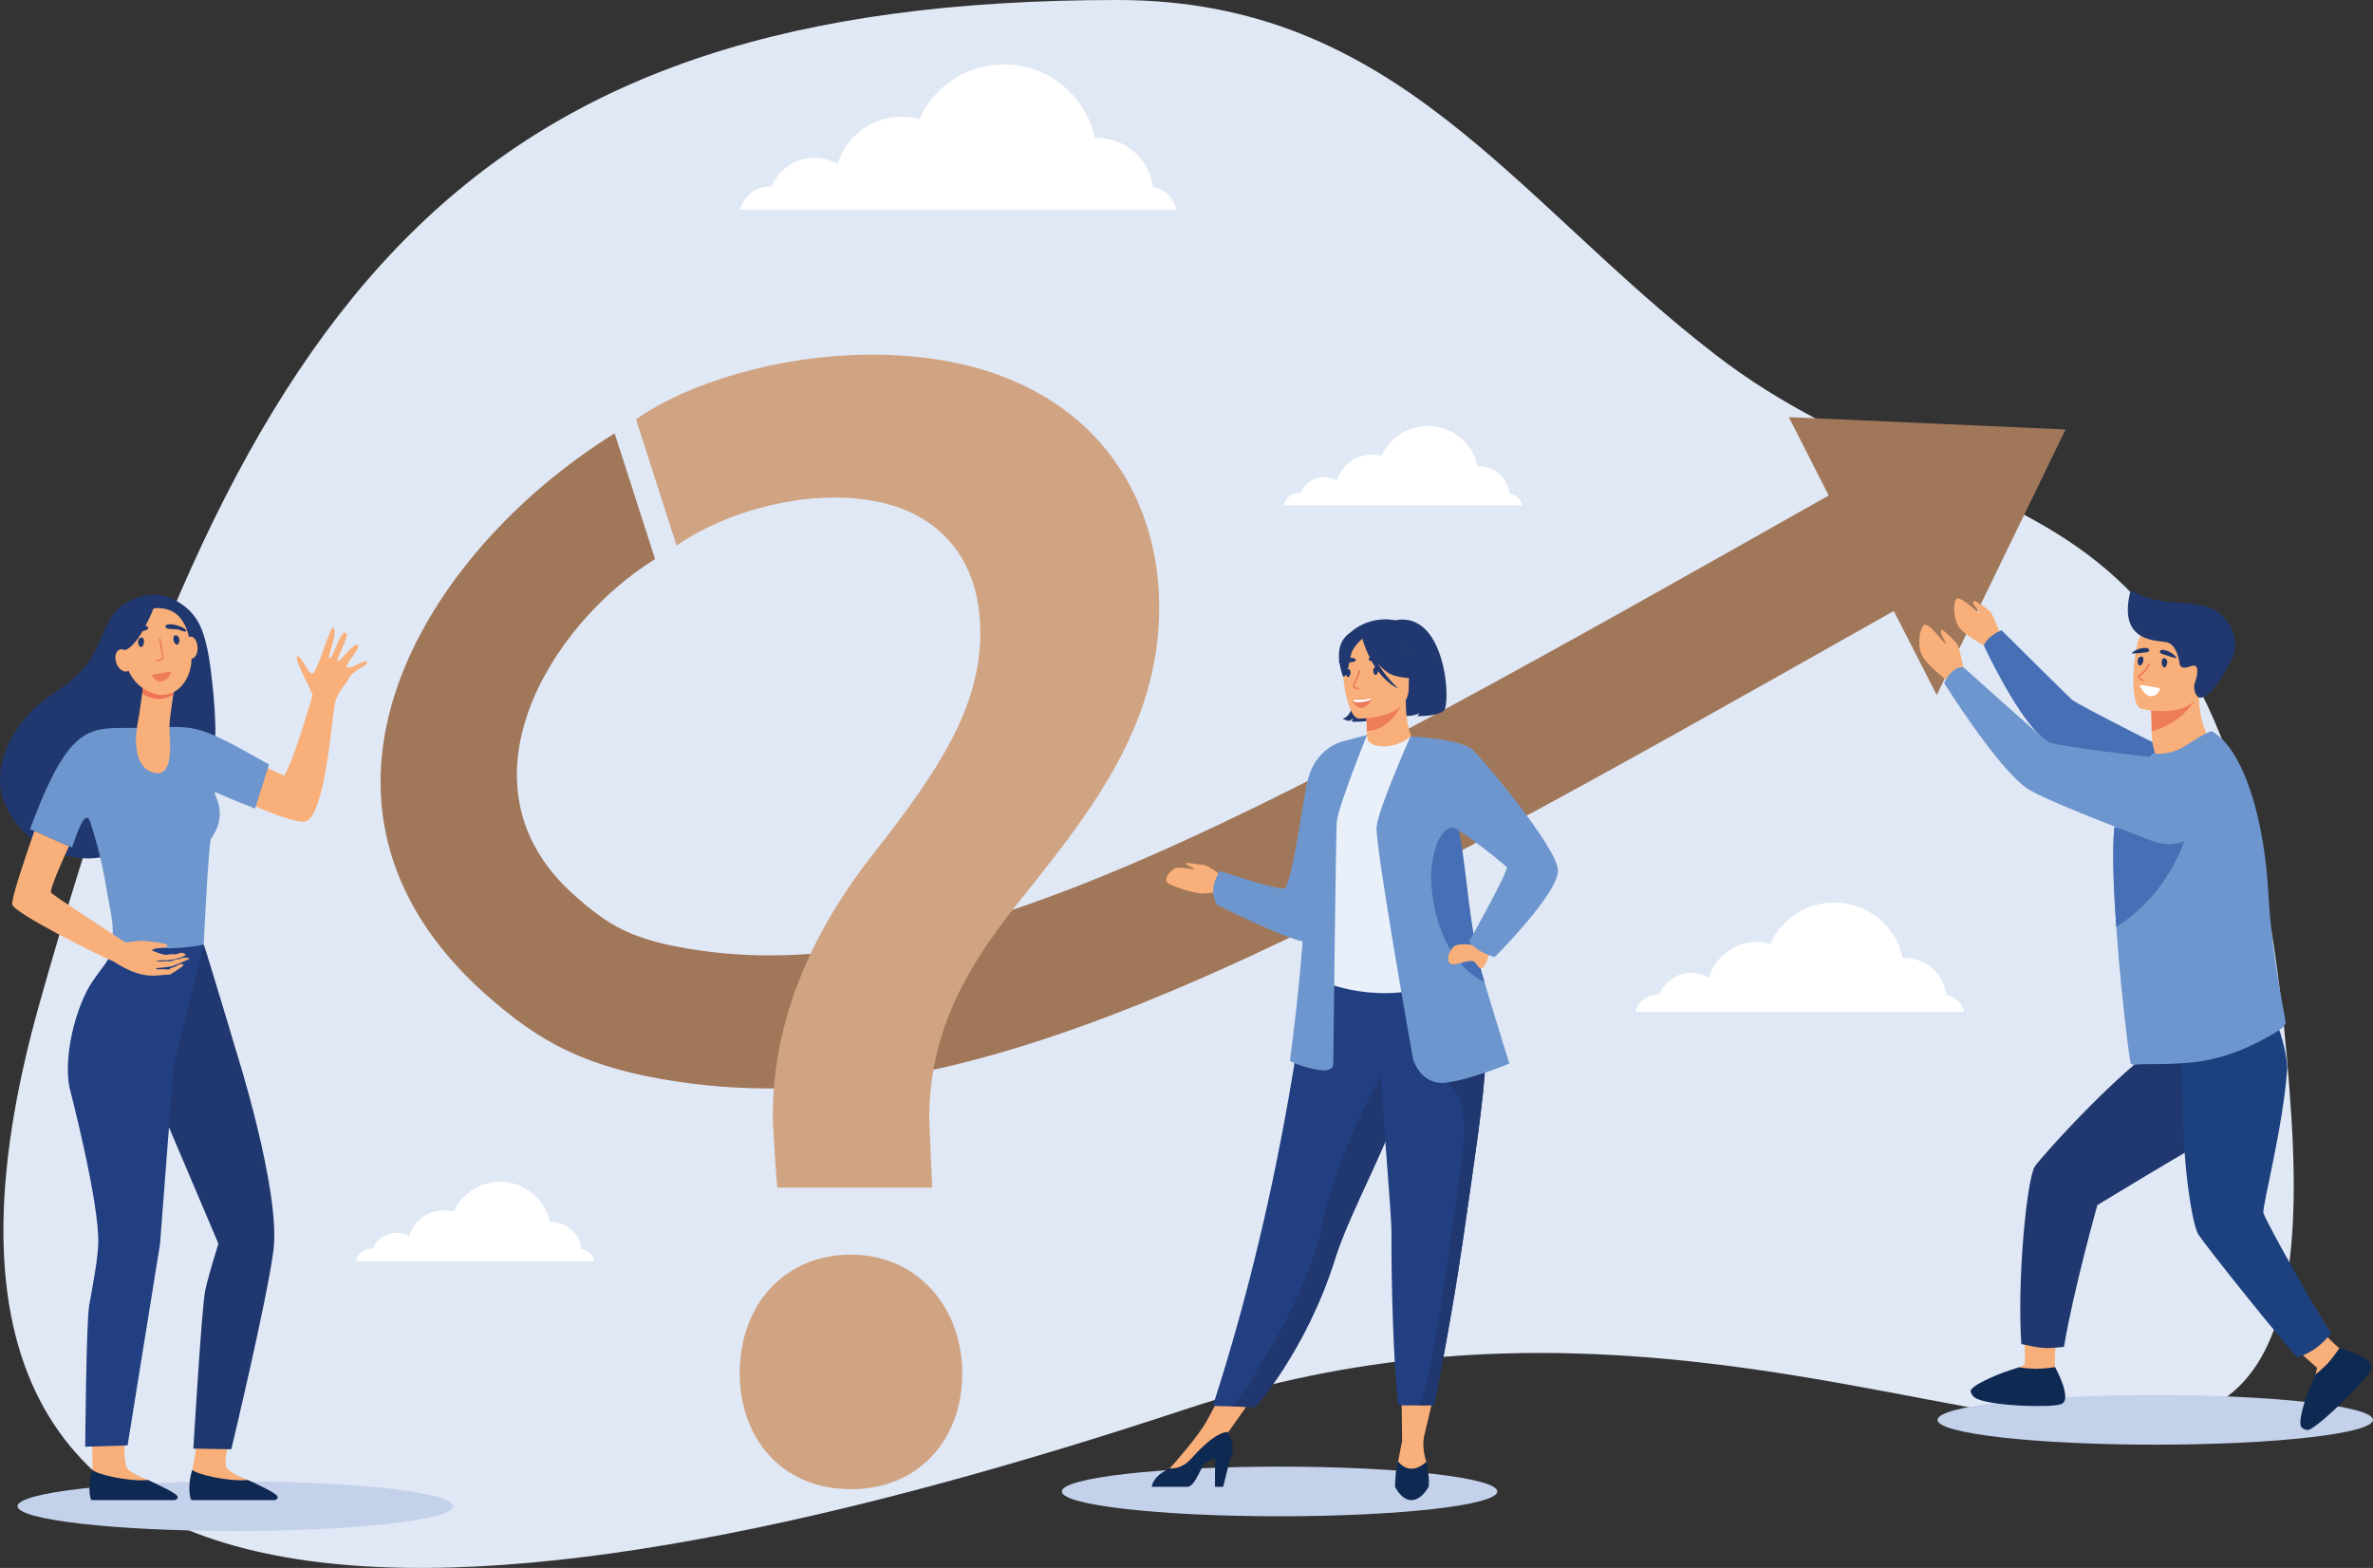 <?xml version="1.0" encoding="UTF-8"?><svg id="a" xmlns="http://www.w3.org/2000/svg" viewBox="0 0 2346.48 1550.49"><rect x="0" y="0" width="2346.48" height="1550.49" fill="#333333" stroke="none"/><path d="M1105.07,0c275.94,0,392.2,197.44,591.41,350.92,263.67,203.14,527.31,70.9,569.52,757.24,37.58,610.88-431.27,66.14-1092.33,284.96C512.62,1611.93-160.66,1700.05,39.12,992.07,238.9,284.08,463.91,0,1105.07,0Z" style="fill:#e0e8f5; fill-rule:evenodd;"/><path d="M647.74,552.85c-104.38,64.73-201.92,223.86-79.96,332.28,33.66,29.9,56.47,44.84,122.93,54.58,255.08,37.37,559.31-134.44,1117.58-449.75l-39.47-77.49,273.65,12.25-127.38,262.55-42.48-83.09c-583.91,329.77-902.1,509.46-1200.93,465.68-93.17-13.64-139.17-40.12-191.34-86.46-212.41-188.71-63.87-436.19,127.45-554.82l39.96,124.28Z" style="fill:#a1775a; fill-rule:evenodd;"/><path d="M1163.38,207.3h-431.38c3.1-13.11,14.87-22.86,28.92-22.86,.68,0,1.35,.02,2.02,.08,6.81-16.68,23.2-28.43,42.33-28.43,8.37,0,16.21,2.26,22.96,6.18,8.22-27.12,33.41-46.87,63.22-46.87,6.06,0,11.95,.82,17.53,2.36,14.42-31.86,46.5-54.02,83.75-54.02,44.18,0,81.08,31.18,89.9,72.74,.75-.03,1.49-.05,2.23-.05,28.3,0,51.66,21.16,55.11,48.52,11.54,2.16,20.75,10.99,23.42,22.35Z" style="fill:#fff; fill-rule:evenodd;"/><path d="M1505.25,499.8h-235.99c1.69-7.17,8.13-12.51,15.82-12.51,.37,0,.74,.02,1.1,.04,3.73-9.12,12.7-15.56,23.16-15.56,4.58,0,8.86,1.24,12.55,3.38,4.5-14.84,18.28-25.64,34.59-25.64,3.33,0,6.54,.45,9.59,1.3,7.89-17.43,25.43-29.56,45.81-29.56,24.17,0,44.35,17.06,49.18,39.8,.4-.01,.81-.03,1.22-.03,15.48,0,28.26,11.58,30.14,26.54,6.32,1.19,11.35,6.02,12.82,12.23Z" style="fill:#fff; fill-rule:evenodd;"/><path d="M587.82,1247.13h-235.99c1.69-7.18,8.13-12.51,15.82-12.51,.37,0,.74,.02,1.11,.04,3.73-9.12,12.69-15.56,23.15-15.56,4.58,0,8.87,1.24,12.56,3.39,4.49-14.83,18.27-25.64,34.59-25.64,3.32,0,6.53,.45,9.58,1.28,7.9-17.42,25.44-29.54,45.81-29.54,24.17,0,44.36,17.05,49.18,39.8,.41-.02,.81-.04,1.22-.04,15.48,0,28.26,11.58,30.15,26.55,6.31,1.18,11.35,6.01,12.81,12.22Z" style="fill:#fff; fill-rule:evenodd;"/><path d="M1942.29,1000.69h-325.06c2.33-9.88,11.2-17.22,21.79-17.22,.51,0,1.03,.02,1.52,.06,5.13-12.57,17.48-21.43,31.9-21.43,6.31,0,12.21,1.7,17.29,4.65,6.21-20.43,25.18-35.31,47.65-35.31,4.56,0,9,.61,13.2,1.77,10.87-24.01,35.04-40.71,63.11-40.71,33.29,0,61.09,23.5,67.73,54.82,.57-.02,1.12-.04,1.69-.04,21.33,0,38.93,15.96,41.52,36.57,8.7,1.63,15.64,8.29,17.65,16.84Z" style="fill:#fff; fill-rule:evenodd;"/><ellipse cx="232.65" cy="1489.43" rx="215.31" ry="24.54" style="fill:#c4d1eb;"/><path d="M1265.28,1450.32c118.91,0,215.3,10.99,215.3,24.55s-96.39,24.53-215.3,24.53-215.31-10.98-215.31-24.53,96.4-24.55,215.31-24.55Z" style="fill:#c4d1eb; fill-rule:evenodd;"/><path d="M2131.17,1379.52c118.91,0,215.31,11,215.31,24.55s-96.4,24.53-215.31,24.53-215.31-10.98-215.31-24.53,96.4-24.55,215.31-24.55Z" style="fill:#c4d1eb; fill-rule:evenodd;"/><path d="M1980.09,631.99s-9-23.31-11.54-26.55c-2.52-3.25-15.52-11.79-16.59-11.29-1.07,.49-1.47,1.57-.23,3.73,1.25,2.14,6.69,8.32,5.57,8.44-1.11,.13-18.08-16.77-22.14-14.35-4.07,2.43-4.15,18.03,1.44,27.37,5.6,9.35,28.04,20.01,29.2,21.44,9.82,12.14,14.3-8.79,14.3-8.79Z" style="fill:#f9af79; fill-rule:evenodd;"/><path d="M1970.12,628.33c7.65-5.19,9.18-4.98,9.18-4.98,0,0,63.13,62.78,69.32,68.4,6.18,5.63,111.99,58.28,111.99,58.28l2.07,85.96s-130.58-94.64-145.95-109.21c-25.42-24.07-55.13-88.61-55.13-88.61,0,0,2.51-5.75,8.52-9.84Z" style="fill:#466fb5; fill-rule:evenodd;"/><path d="M2291.72,1311.99s18.05,19.49,22.55,21.89c4.5,2.42-2.01,30.7-14.25,32.58-6.9,1.09-10.73-5.54-10.73-5.54l1.98-8.2-25.79-23.11,26.25-17.62Z" style="fill:#f9af79; fill-rule:evenodd;"/><path d="M2033.2,1322.31s-2.26,26.01-.94,30.83c1.27,4.87-24.48,18.97-34.29,11.34-5.51-4.32-3.17-11.5-3.17-11.5l7.46-3.96-.33-34.04,31.26,7.33Z" style="fill:#f9af79; fill-rule:evenodd;"/><path d="M2032.11,1351.91s-12.83,1.82-18.88,1.69c-7.84-.14-16.9-1.48-16.9-1.48,0,0-15.73,4.97-20.73,7.15-11.1,4.85-23.48,10.18-26.74,15.4-1.03,1.66,1.5,6.46,5.39,8.33,16.37,7.64,73.34,9.18,83.79,5.53,12.04-4.22-5.93-36.62-5.93-36.62Z" style="fill:#0e2952; fill-rule:evenodd;"/><path d="M2154.61,1021.31c4.07-2,7.84-3.76,11.44-5.42,12.77,14.62,27.25,31.06,42.1,48.03l-32.34,67.7c3.65-4.06-101.91,60.09-101.91,60.09,0,0-23.98,85.71-32.99,140.14-18.44,2.19-22.23,1.58-42.15-2.75-4.4-64.1,5.54-163.28,13.31-175.64,4.48-7.12,94.06-108.39,142.55-132.15Z" style="fill:#20386f; fill-rule:evenodd;"/><path d="M2261.59,1057.15c-3.68,55.45-24.34,134.42-23.54,142.17,3.17,10.25,56.9,105.13,66.99,118.94-8,10.5-19.8,20.39-33.13,23.52-2.63,.61-93.41-112.59-98.46-121.65-5.7-10.31-15.19-66.4-15.36-135.88l-2.63-68.82c22.42-22.02,58.93-36.67,71.47-34.27,21.72,4.17,35.59,61.94,34.66,75.99Z" style="fill:#1d417f; fill-rule:evenodd;"/><path d="M2313.25,1333.16s-7.17,10.49-11.28,14.77c-5.31,5.62-12.34,11.23-12.34,11.23,0,0-6.7,14.83-8.39,19.95-3.74,11.34-7.95,25.03-6.21,30.94,.57,1.93,5.37,5.55,9.33,3.33,15.28-8.69,56.12-49.34,60.31-59.41,4.82-11.64-31.43-20.82-31.43-20.82Z" style="fill:#0e2952; fill-rule:evenodd;"/><path d="M1943.13,667.64s-5.3-25.98-7.37-29.81c-2.08-3.84-14.16-15.07-15.37-14.75-1.2,.33-1.82,1.4-.89,3.87,.93,2.46,5.51,9.89,4.33,9.82-1.18-.07-15.95-20.74-20.63-18.92-4.68,1.83-7.52,18.11-3.33,28.88,4.2,10.77,25.79,25.88,26.75,27.58,8.12,14.43,16.51-6.68,16.51-6.68Z" style="fill:#f9af79; fill-rule:evenodd;"/><path d="M2189.61,738.57s-24.24,28.76-55.11,16.73c0,0-6.64-16.06-6.73-27.91-.02-1.45-.04-2.87-.06-4.22-.16-13.33-.61-20.81-.61-20.81,0,0,0,0,.03,0,1.41-.58,47.19-19.38,47.16-17.82-.78,36.07,15.33,54.03,15.33,54.03Z" style="fill:#f9af79; fill-rule:evenodd;"/><path d="M2169.68,693.14c-4.41,8.19-19.57,24.19-41.98,30.04-.16-13.33-.61-20.81-.61-20.81,0,0,0,0,.03,0,1.27-.34,43.88-11.63,42.56-9.22Z" style="fill:#ed7d57; fill-rule:evenodd;"/><path d="M2117.51,700.98s51.5,12.12,58.54-20.08c7.04-32.18,18.44-52.29-14.15-61.38-32.58-9.09-41.68,1.79-46.64,11.96-4.97,10.17-10.96,65.53,2.25,69.5Z" style="fill:#f9af79; fill-rule:evenodd;"/><path d="M2174.28,689.68c.71,.45,11.79,3.85,32.77-37.95,3.29-6.56,5.54-20.76-2.15-33.3-21.32-34.83-59-11.6-98.04-34.74-14.06,53.7,28.39,49.06,36.53,51.63,8.14,2.56,11.02,15.39,11.62,19.51,.62,4.11,1.55,7.52,11.79,3.85,10.24-3.67,4.63,14.5,3,17.98,0,0-1.4,9.27,4.47,13.02Z" style="fill:#20386f; fill-rule:evenodd;"/><path d="M2089.74,857.42c.3,17.05,1.3,36.22,2.64,55.69,.08,1.16,.16,2.32,.24,3.47,.86,12.07,1.78,24.15,2.84,35.95,.43,4.72,.88,9.4,1.36,13.98l.07,.62c.04,1.73,.25,3.58,.44,5.28,4.35,44.16,8.9,79.06,9.74,79.59,1.02,.68,2.15,1.01,3.4,.87,11.58-1.45,46.13,1.17,74.42-4.98,23.87-5.04,44.43-14.58,66.21-27.45,2.89-1.7,9.48-6.25,8.94-9.62-.53-3.73-1.5-9.09-2.74-15.85-4.29-23.49-11.7-63.9-14.23-111.19-.49-8.81-1.2-17.51-2.13-26.07-2.43-22.28-6.32-43.44-11.54-62.24-9.7-34.92-23.95-61.67-41.84-72.12-2.34-1.31-14.91,6.69-26.45,14.09-10.66,6.84-21.9,8.73-32.82,7.78l-9.61,10.63c-11.63,13.52-24.02,31.53-27.4,57.13-.25,1.89-.47,3.9-.65,6.04-.94,10.43-1.17,23.62-.9,38.41Z" style="fill:#6d96ce; fill-rule:evenodd;"/><path d="M2089.74,857.42c.3,17.05,1.3,36.22,2.64,55.69,.08,1.16,.16,2.32,.24,3.47,66.15-41.4,76.35-117.18,76.35-117.18-32.55,1.43-58.4,8.91-78.33,19.61-.94,10.43-1.17,23.62-.9,38.41Z" style="fill:#466fb5; fill-rule:evenodd;"/><path d="M1930.51,663.99c7.34-6.54,11.74-3.52,11.74-3.52,0,0,75.33,67.82,82.63,72.89,7.29,5.08,111.32,16.26,111.32,16.26,0,0,41.79,2.8,50.24,25.04,7.34,19.32-.12,34.87-10.14,45.94-11.93,13.2-30.81,17.6-47.44,11.29-37.34-14.14-111.59-42.86-125.12-52.68-30.14-21.84-81.26-103.64-81.26-103.64,0,0,2.25-6.44,8.01-11.58Z" style="fill:#6d96ce; fill-rule:evenodd;"/><path d="M2140.26,660.05c2.27,.28,5.1-8.5-.44-9.18-2.96-.36-3.3,8.7,.44,9.18Z" style="fill:#20386f; fill-rule:evenodd;"/><path d="M2115.51,658.08c-2.27-.28-3.03-9.47,2.5-8.79,2.96,.35,1.25,9.27-2.5,8.79Z" style="fill:#20386f; fill-rule:evenodd;"/><path d="M2138.83,642.68c-3.69-.32-3.93,2.74-1.36,3.88,.75,.35,15.32,5.1,14.76,4.11-1.04-2.06-6.42-7.38-13.41-7.98Z" style="fill:#20386f; fill-rule:evenodd;"/><path d="M2122.46,640.85c3.68,.42,3.37,3.46,.62,4.07-1.3,.29-16.14,2.1-15.1,.93,1.72-1.9,7.76-5.76,14.49-5Z" style="fill:#20386f; fill-rule:evenodd;"/><path d="M2113.98,669.98c5.75,6.33,6.92,2.6,4.72,1.77-7.32-2.79,1.27-2.67,7.25-14.66,.61-1.27-.8-1.94-1.45-.97-.45,.67-1.77,3.31-2.31,4-6.49,8.5-10.04,7.83-8.2,9.87Z" style="fill:#ed7d57; fill-rule:evenodd;"/><path d="M2116.13,678.82c10.71,20.53,22.27,2.11,19.09,1.57-16.2-2.75-20.4-4.07-19.09-1.57Z" style="fill:#fff; fill-rule:evenodd;"/><path d="M199.32,987.78c5.31,4.66,11.14,6.56,17.93,5.14-6.37,4.83-15.21,1.12-17.93-5.14Z" style="fill:#f48661; fill-rule:evenodd;"/><path d="M223.3,1449.32c-1.02-7.19,1.24-19.55,6.86-38.9-11.14,.03-20.52-4.91-31.91-4.73-3.11,18.2-7.94,48.07-7.94,48.07l-.51,23.62,79.34,.59s-.67,.35-24.07-14.42c-1.73-1.11-20.82-7.27-21.78-14.22Z" style="fill:#f9af79; fill-rule:evenodd;"/><path d="M189.44,1483.43h81.87c3.03-.27,3.78-2.75,2.72-4.26-2.17-3.15-18.14-10.66-28.88-15.66-18.83,1.98-51.94-5.77-54.91-10.12-5.15,14.43-2.49,29.67-.8,30.04Z" style="fill:#0e2952; fill-rule:evenodd;"/><path d="M124.48,1449.32c-1.02-7.19-2.72-16.2-.21-40.16-11.16,.02-21.77-2.08-33.15-1.91,0,18.72,.38,46.5,.38,46.5l-.5,23.62,79.32,.59s-.67,.35-24.04-14.42c-1.75-1.11-20.84-7.27-21.81-14.22Z" style="fill:#f9af79; fill-rule:evenodd;"/><path d="M90.62,1483.43h81.89c3.03-.27,3.76-2.75,2.7-4.26-2.15-3.15-18.14-10.66-28.87-15.66-18.83,1.98-51.92-5.77-54.89-10.12-5.17,14.43-2.52,29.67-.82,30.04Z" style="fill:#0e2952; fill-rule:evenodd;"/><path d="M182.12,764.29l29.85-31.46s31.92,17.56,69.16,34.34c10.24-17.81,26.94-76.43,27.84-79.21,.9-2.82-19.55-38-14.99-38.89,4.58-.88,10.53,18.79,15.38,16.8,4.83-2,17.28-47.65,20.19-45.15,5.45,4.66-6.56,28.4-3.68,30.12,2.87,1.73,10.16-26.3,15.7-25.12,5.56,1.19-9.35,25.52-7.72,27.86,1.65,2.34,17.24-20.48,20.46-15.18,1.75,2.85-14.38,19.86-11.06,21.77,3.31,1.9,17.85-8.82,19.57-5.34,1.75,3.47-13.55,7.09-17.81,15.88-4.23,8.76-11.95,12.19-14.53,28.79-2.55,16.59-9.57,105.32-27.64,112.46-15.81,6.22-120.7-47.66-120.7-47.66Z" style="fill:#f9af79; fill-rule:evenodd;"/><path d="M201.4,934.1l-24.19,13.5-49.18,75.2,87.95,207.04s-9.91,31.14-13.13,46.69c-3.37,16.28-11.66,155.96-11.66,155.96l37.53,.64s35.65-148.72,41.69-196.97c7.32-58.61-37.32-198.2-37.32-198.2-8.32-28.47-26.25-87.07-26.25-87.07,0,0-4.39-14.29-5.43-16.78Z" style="fill:#20386f; fill-rule:evenodd;"/><path d="M117.18,905.85s2.51,17.69-7.5,37.87c-6.09,12.3-16.64,21.97-24.19,37-14.29,28.54-22.03,69.03-16.68,95.08,0,0,29.53,112.74,28.36,153.94-.42,15.21-5.64,42.59-8.97,61.08-2.95,16.36-3.95,139.78-3.95,139.78l41.91-1.27,32.07-199.08,13.58-176.96,29.6-119.2-84.22-28.25Z" style="fill:#223f81; fill-rule:evenodd;"/><path d="M205.91,646.04c-3.7-17.48-7.52-35.05-24.91-47.65-14.08-10.2-29.18-13.12-45.21-7.31-45.43,16.47-21,52.53-77.38,90.93-17.5,11.94-24.15,16.1-36.72,32.02-17.6,22.26-27.2,52.13-18.36,76.74,18.29,50.84,74.95,65.55,104.59,54.76,55.18-20.05,101.15-90.04,104.21-109.14,3.26-20.43-3.83-79.07-6.23-90.35Z" style="fill:#20386f; fill-rule:evenodd;"/><path d="M214.73,784.08c13.35,6.18,37.54,15.44,37.54,15.44l13.74-43.51c-77.77-44.25-71.65-37.09-130.01-36.24-46.63,.67-66.19-8.24-106.34,100.17,0,0,30.57,13.73,41.52,18.14,4.72-13.4,13.21-40.13,18.18-24.89,7.5,23.01,12.98,46.25,16.67,70.18,2.34,14.17,7.41,32.33,4.75,46.77,0,0,31.75,6.54,56.01,7.61h.21c11.72-.31,23.71-1.35,34.41-3.65,0,0,4.77-100.54,7.29-104.75,2.82-4.64,14.7-19.65,4.6-42.11-1.81-3.97-1.33-4.42,1.43-3.16Z" style="fill:#6d96ce; fill-rule:evenodd;"/><path d="M156.35,958.62c.56,.07,3.03-.25,5.06-.21,2.8,.06,5.26,.48,5.26,.48,0,0,1.09-.96,3.2-1.93,.88-.39,2.3-.55,3.28-1.01,1-.46,1.86-1.33,2.8-1.74,2.47-1.09,4.75-1.34,5.5-.04,.63,1.09-13.15,9.5-13.15,9.5-12.77,.07-26.11,6.6-55.7-12.69-16.87-7.38-98.88-47.9-100.53-56.72-.95-4.97,11.66-43.32,21.93-72.42,7.92,3.55,24.79,11.05,34.22,15-8.67,18.35-18.87,42.67-17.79,45.63,.27,.78,1.3,2.18,56.74,38.48,1.4,.89,2.83,1.84,4.27,2.8,3.91,2.55,8.09,5.27,12.53,8.15l15.8-1.65s25.04,1.72,25.81,4.57c.32,1.32-1.77,1.96-4.31,2.35h-.08c-.37,.04-.75,.09-1.14,.12h-.03c-2.77,.33-5.66,.39-6.37,.64-.79,.26-2.4,.89-3.78,1.84,15.62,6.38,14.42,4.1,19.59,3.78,1.31-.11,2.68,.29,3.92,.2,2.09-.2,3.78-1.44,5.38-1.54,2.38-.13,4.32,.97,4.73,1.42,.56,.55-.48,1.36-2.47,2.26-12.06,5.23-22.05,3.22-25.25,4-2.14,.52,1.78,1.33,7.92,.67,1.51-.15,3.53,.41,5.54-.07,1.36-.3,2.59-1.17,3.9-1.5,1.23-.3,2.47-.29,3.52-.47,1.34-.26,3.22-1.29,4.29-1.4,4-.46,5.94,.25,6.41,.61,.92,.83-17.26,7.81-17.26,7.81,0,0-12.54,1.8-15.34,1.8,0,0-1.68,.77,1.6,1.27Z" style="fill:#f9af79; fill-rule:evenodd;"/><path d="M141.74,676.86s-3.57,28.72-5.66,38.67c-2.19,10.43-5.48,43.3,16.14,48.62,21.63,5.34,14.93-35.74,15.3-46.34,.34-10.62,6.48-47.59,6.48-47.59l-32.27,6.64Z" style="fill:#f9af79; fill-rule:evenodd;"/><path d="M140.57,686.03c.21,.13,.42,.27,.65,.4,11.95,6.85,22.36,5.77,30.15,.44,1.4-9.19,2.63-16.64,2.63-16.64l-32.27,6.64s-.48,3.83-1.17,9.16Z" style="fill:#f27458; fill-rule:evenodd;"/><path d="M148.23,602.08s-12.67,3.57-19.98,16.16c-7.3,12.58-10.94,48.72,15.96,64.15,26.9,15.41,46-9.29,45.17-32.4-.8-23.12-7.25-53.71-41.15-47.91Z" style="fill:#f9af79; fill-rule:evenodd;"/><path d="M195.34,640.06c.29,6-2.28,11.03-5.75,11.2-3.47,.17-6.54-4.54-6.83-10.56-.31-6.01,2.26-11.03,5.73-11.2,3.49-.17,6.54,4.56,6.85,10.56Z" style="fill:#f9af79; fill-rule:evenodd;"/><path d="M152.05,601.14s-14.51,37.82-28.7,41.84c-14.19,4.02-13.06,22.63-13.06,22.63,0,0-1.82-42.99,11.16-53.53,12.96-10.52,30.6-10.93,30.6-10.93Z" style="fill:#20386f; fill-rule:evenodd;"/><path d="M129.44,650.38c2.19,5.91,.75,11.91-3.22,13.4-3.95,1.48-8.94-2.09-11.12-8.01-2.21-5.91-.77-11.91,3.2-13.4,3.95-1.48,8.93,2.09,11.14,8.01Z" style="fill:#f9af79; fill-rule:evenodd;"/><path d="M145.27,619.18c-8.53-1.2-22.24,8.93-17.49,9.51,1.55,.19,5.63-2.73,7.25-3.31,3.22-1.15,9.62-1.19,11.25-3.5,.67-.94,.08-2.55-1.01-2.71Z" style="fill:#20386f; fill-rule:evenodd;"/><path d="M164.11,620.69c1.95,2.02,8.28,1.06,11.64,1.73,1.68,.32,6.16,2.56,7.68,2.12,4.59-1.3-10.53-9.27-18.74-6.69-1.17,.38-1.4,2.01-.58,2.84Z" style="fill:#20386f; fill-rule:evenodd;"/><path d="M139.28,639.84c-2.43,.18-5.04-8.91,.86-9.37,3.15-.24,3.12,9.07-.86,9.37Z" style="fill:#20386f; fill-rule:evenodd;"/><path d="M175.41,637.43c2.44-.19,3.63-9.57-2.26-9.12-3.15,.24-1.72,9.42,2.26,9.12Z" style="fill:#20386f; fill-rule:evenodd;"/><path d="M154.43,653.81c-.33-1.01,1.42-1.23,2.49-1.57,3.94-1.19,4.28,.74,1.12-15.94-.61-3.26-1.31-5-.13-5.17,1.09-.16,.9,1.17,1.61,4.88,3.42,18.15,3.29,15.89-4.14,18.27-.38,.12-.82-.08-.94-.47Z" style="fill:#ed7d57; fill-rule:evenodd;"/><path d="M150.57,668.65c-1.14-1.73,1.49-1.44,17.26-4.35,4.72-.85-7.87,18.73-17.26,4.35Z" style="fill:#ed7d57; fill-rule:evenodd;"/><path d="M1379.69,668.31s21.59,18.39,1.78,39.55c0,0,16.51,1.61,22.08-2.95,0,0-1.09,2.23-2.11,3.23,0,0,18.44,.66,26.06-5.09,7.62-5.75,2.74-100.14-48.47-89.58,0,0-43.4-3.28-39.37,46.94,4.06,50.22-12.34,50.22-12.34,50.22,0,0,4.56,2.25,6.77,2.25,0,0,3.21-1.23,3.86-3,0,0-.65,2.79-1.46,3.68,0,0,17.68,1.68,26.51-5,8.83-6.68,19.19-29.87,16.69-40.23Z" style="fill:#20386f; fill-rule:evenodd;"/><path d="M1314.64,778.42h118.31c-8.46-21.2-20.59-36.54-29.79-38.42-4.89-1.3-13.23-19.03-13.12-47.6l-2.21,.44-37.16,7.36s.84,11.7,.87,22.72c.03,9.18-.47,18.52-2.56,19.61-2.67,.24-5.11,.73-5.11,.73,0,0-20.16,14.15-29.23,35.17Z" style="fill:#f9af79; fill-rule:evenodd;"/><path d="M1350.67,700.18s.84,11.7,.87,22.71c20.8-.58,31.78-19.55,36.28-30.07l-37.16,7.36Z" style="fill:#ed7d57; fill-rule:evenodd;"/><path d="M1391.66,688.78s10.89-17.22,13.52-31.94c1.87-10.51-3.48-49.47-42.63-43.86,0,0-11.38,1.12-22.05,8.34-8.51,5.74-20.78,18.14-7.05,52.13l3.55,11.48,54.67,3.84Z" style="fill:#20386f; fill-rule:evenodd;"/><path d="M1343.73,710.62s49.18,.81,49.21-29.83c.05-30.65,6.41-51.18-24.99-52.99-31.42-1.82-37.52,9.87-40.03,20.09-2.5,10.23,3,61.73,15.81,62.73Z" style="fill:#f9af79; fill-rule:evenodd;"/><path d="M1345.55,627.04s13.45,35.95,34.14,41.27c20.67,5.31,29.63-.22,29.63-.22,0,0-15.85-12.6-19.14-34.59,0,0-34.47-23.57-44.64-6.46Z" style="fill:#20386f; fill-rule:evenodd;"/><path d="M1348.88,629.96s-10.06,8.02-12.51,15.83c-2.46,7.8-3.57,23.87-8.25,23.32,0,0-10.14-24.44,1.26-38.26,12.1-14.66,19.5-.89,19.5-.89Z" style="fill:#20386f; fill-rule:evenodd;"/><path d="M1347,631.17s9.61,37.65,35.69,49.7c0,0-26.09-23.13-28.3-47.98-2.21-24.85-7.39-1.72-7.39-1.72Z" style="fill:#20386f; fill-rule:evenodd;"/><path d="M1211.33,868.58s-16.39-13.4-22.29-13.47c-5.89-.06-17.09-3.01-16.65-1.1,.45,1.91,9.88,4.42,8.26,5.3-1.62,.89-15.32-2.8-19.16-.59-3.82,2.2-12.81,11.34-5.6,15.32,7.22,3.98,28.88,10.31,34.48,9.58,5.59-.75,18.27-1.63,18.27-1.63l2.69-13.42Z" style="fill:#f9af79; fill-rule:evenodd;"/><polygon points="1420.82 1367.06 1407.06 1425.01 1386.45 1424.88 1385.7 1367.06 1420.82 1367.06" style="fill:#f9af79; fill-rule:evenodd;"/><polygon points="1247.49 1369.54 1208.35 1425.01 1193.09 1405.42 1216.65 1361.91 1247.49 1369.54" style="fill:#f9af79; fill-rule:evenodd;"/><path d="M1199.3,1390.22l20.16,.62,21.82,.67s50.4-56.12,78.66-146.07c.66-2.08,1.36-4.2,2.09-6.35,15.48-45.1,47.55-101.74,64.45-152.99,2.68-8.17,5.1-15.85,7.27-23.12,.7-2.34,1.37-4.61,2.01-6.86,12.45-43.28,16.06-71.69,19.39-102.06l-122.05,.98s-19.7,207.3-93.8,435.18Z" style="fill:#223f81; fill-rule:evenodd;"/><path d="M1310.19,884.92c.3,58.07-8.52,82.99-8.52,82.99,0,0,52.26,26.55,114.37,7,.72-.23,51.42-11.79,51.42-11.79-1.04-2.35-10.28-41.49-11.29-43.66-13.11-28.14-23.07-40.49-24.62-49.16-2.89-16.16-2.95-32.88-1.52-48.65,3.8-41.76,15.07-76.42,15.07-76.42-16.93-3.85-32.77-10.61-50.39-17.22-4.05,5.05-16.44,10.33-27.18,10.09-12.36-.27-16.38-5.57-15.73-11.35-13.19,7.33-23.7,14.26-23.7,14.26-11.21,19.46-33.93,38.36-35.58,68.22-.4,7.35,17.68,74.06,17.69,75.69Z" style="fill:#e9f0f9; fill-rule:evenodd;"/><path d="M1407.75,1421.77s-1.66,11.47,2.63,23.75c0,0,3.37,15.38-11.77,15.66-15.13,.28-18.85-1.16-17.13-10.57,1.71-9.41,4.97-25.73,4.97-25.73l21.3-3.11Z" style="fill:#f9af79; fill-rule:evenodd;"/><path d="M1379.49,1470.29c9.62,18.16,23.32,16.85,33.14,0,1.36-6.81-1.65-21.35-2.15-24.14-.03-.21-.06-.37-.09-.47,0-.1-.02-.15-.02-.15-17.13,15.69-27.86-.41-27.86-.41,0,.03-.02,.05-.04,.09-2.5,6.15-3.04,22.69-3,25.09Z" style="fill:#0e2952; fill-rule:evenodd;"/><path d="M1156.63,1452.14s27.9-30.97,36.46-46.72l20.75,10.63-46.38,43.55-10.86-1.42,.02-6.04Z" style="fill:#f9af79; fill-rule:evenodd;"/><path d="M1138.91,1470.29h35.1c5.17,0,9.3-8.56,14.87-19.7,2.27-4.55,7.39-7.06,12.63-8.44l-.13,28.14h8.09l7.45-29.76c4.95-9.09,.4-17.33-3.08-24.49-4.05,0-14.92,2.76-35.53,25.98-6.78,7.64-14.25,10.35-21.68,10.12-.11,.07-.21,.12-.31,.17-17.13,7.71-17.41,17.98-17.41,17.98Z" style="fill:#0e2952; fill-rule:evenodd;"/><path d="M1219.46,1390.84l21.82,.67s50.4-56.12,78.66-146.07c.66-2.08,1.36-4.2,2.09-6.35,15.48-45.1,47.55-101.74,64.45-152.99,2.68-8.17,5.1-15.85,7.27-23.12,.7-2.34,1.37-4.61,2.01-6.86l-17.97-13.64s-53.96,87.38-70.67,169.61c-14.5,71.42-72.62,157.36-87.67,178.75Z" style="fill:#20386f; fill-rule:evenodd;"/><path d="M1375.92,1219.74c-.31,39.98,1.71,131.91,6.92,169.98h19.33c10.68,0,16.01-.14,16.01-.14,13.06-66.18,22.36-120.94,29.12-168.12,5.55-38.73,10.48-71.92,14.28-100.49,3.82-28.77,6.47-52.85,7.43-73.19,.14-3.21,.26-6.33,.32-9.35,.05-3.04,.07-5.99,.04-8.86l-105.44-10.29c1.32,70.08,12.16,177.23,11.99,200.47Z" style="fill:#223f81; fill-rule:evenodd;"/><path d="M1402.17,1389.72c10.68,0,16.01-.14,16.01-.14,13.06-66.18,22.36-120.94,29.12-168.12,5.55-38.73,10.48-71.92,14.28-100.49,3.82-28.77,6.47-52.85,7.43-73.19l-38.69,22.76s24.69,8.72,15.27,74.67c-9.42,65.97-30.31,235.18-43.42,244.51Z" style="fill:#20386f; fill-rule:evenodd;"/><path d="M1397.19,1047.13s7.42,26.83,33.12,23.41c25.7-3.42,62.24-18.85,62.24-18.85,0,0-10.98-34.7-24.64-80.29-16.53-55.2-20.65-132.77-30.28-177.65-2.71-12.58-20.91-16.66-21.6-24.18l-21.31-41.37s-31.79,71.35-33.51,89.34c-1.71,17.99,35.99,229.58,35.99,229.58Z" style="fill:#6d96ce; fill-rule:evenodd;"/><path d="M1415.16,870.53c1.14,29.13,11.34,78.81,52.28,100.65,.16,.09,.32,.16,.48,.23-16.53-55.2-16.31-108.15-25.96-153.03-22-4.59-27.43,36.12-26.8,52.15Z" style="fill:#466fb5; fill-rule:evenodd;"/><path d="M1460.12,935.19s-18.36-3.98-23.09,1.27c-4.72,5.24-7.36,13.58-2.65,16.5,4.72,2.93,18.37-5.11,23.28-1.86,3.51,2.32,4.63,8.22,8.17,6.17,3.53-2.08,7.26-15.6,7.26-15.6l-12.96-6.47Z" style="fill:#f9af79; fill-rule:evenodd;"/><path d="M1394.71,728.21s49.55,2.18,61.45,13.24c11.91,11.06,83.21,96.51,84.4,118.9,1.18,22.39-62.47,86.04-62.47,86.04,0,0-17.69-4.27-25.34-15.39,0,0,39.48-70.41,37.13-73.48-2.36-3.07-69.25-57.88-74.72-45.72-4.72,10.48-20.44-83.6-20.44-83.6Z" style="fill:#6d96ce; fill-rule:evenodd;"/><path d="M1206.23,861.32s56.57,18.87,63.64,17.28c7.07-1.56,17.17-78.22,22.63-104.49,7.02-33.83,33.84-40.56,33.84-40.56l25.44-6.8s-29.13,71.96-29.99,86.52c-.86,14.56-3.42,238.14-3.42,238.14,0,0,1.71,10.29-17.99,6-19.7-4.28-24.85-8.57-24.85-8.57,0,0,8.54-62.51,12.55-117.99-20.07-3.43-84.62-36.14-84.62-36.14-10.01-15.73,2.75-33.39,2.75-33.39Z" style="fill:#6d96ce; fill-rule:evenodd;"/><path d="M1356.44,689.89c-7.08,1.52-11.16,1.62-18.39,1.37-2.9-.11,7.05,20,19.01-.33,.28-.49-.07-1.17-.62-1.05Z" style="fill:#eb795b; fill-rule:evenodd;"/><path d="M1355.61,649.79c-3.4,.94-2.66,3.65,.03,3.79,28.54,1.36,8.38-6.16-.03-3.79Z" style="fill:#20386f; fill-rule:evenodd;"/><path d="M1338.14,650.68c3.48,.6,3,3.37,.35,3.78-28.26,4.25-8.96-5.28-.35-3.78Z" style="fill:#20386f; fill-rule:evenodd;"/><path d="M1343.03,681.88l-.18-.03c-3.03-.81-4.64-1.3-5.16-2.48-.49-1.08,.1-2.25,1.15-4.37,1.19-2.34,2.97-5.91,4.64-11.84,.12-.42,.58-.67,1.01-.56,.43,.12,.69,.57,.56,1.01-1.71,6.06-3.53,9.71-4.74,12.12-.7,1.4-1.3,2.6-1.13,2.97,.24,.53,2.39,1.11,4.11,1.56,.44,.12,.7,.57,.57,1.01-.1,.37-.45,.61-.82,.59Z" style="fill:#eb795b; fill-rule:evenodd;"/><path d="M1332.94,669.46c-2.01,.19-4.29-7.31,.58-7.75,2.6-.24,2.7,7.45-.58,7.75Z" style="fill:#20386f; fill-rule:evenodd;"/><path d="M1360.14,667.41c-2.01,.17-4.29-7.31,.58-7.75,2.6-.24,2.7,7.45-.58,7.75Z" style="fill:#20386f; fill-rule:evenodd;"/><path d="M1356.04,690.34c2.96,2.13-13.27,5.58-16.62,3.57-.37-.21-1.65-1.51-1.39-2.01,.25-.51,2.3-.1,2.83-.08,5.19,.25,9.94-.19,15.17-1.48Z" style="fill:#fff; fill-rule:evenodd;"/><path d="M918.82,1107.52c0-75.83,26.76-138.28,86.21-212.61,71.37-89.21,141.26-175.45,141.26-294.4,0-127.86-86.24-249.78-283.99-249.78-92.18,0-182.88,28.25-233.42,63.94l40.14,124.89c40.14-28.26,101.09-47.57,156.12-47.57,95.14,0,144.21,53.52,144.21,133.81,0,72.84-40.14,135.29-107.05,220.05-68.38,87.71-98.13,173.95-98.13,257.22,0,11.88,2.99,56.48,4.47,71.35h153.15l-2.97-66.9h0Zm-77.33,365.09c66.91,0,110.02-49.07,110.02-114.47s-44.6-117.46-110.02-117.46-110.02,49.06-110.02,117.46c0,62.45,40.15,114.47,110.02,114.47Z" style="fill:#d0a382; fill-rule:evenodd;"/></svg>